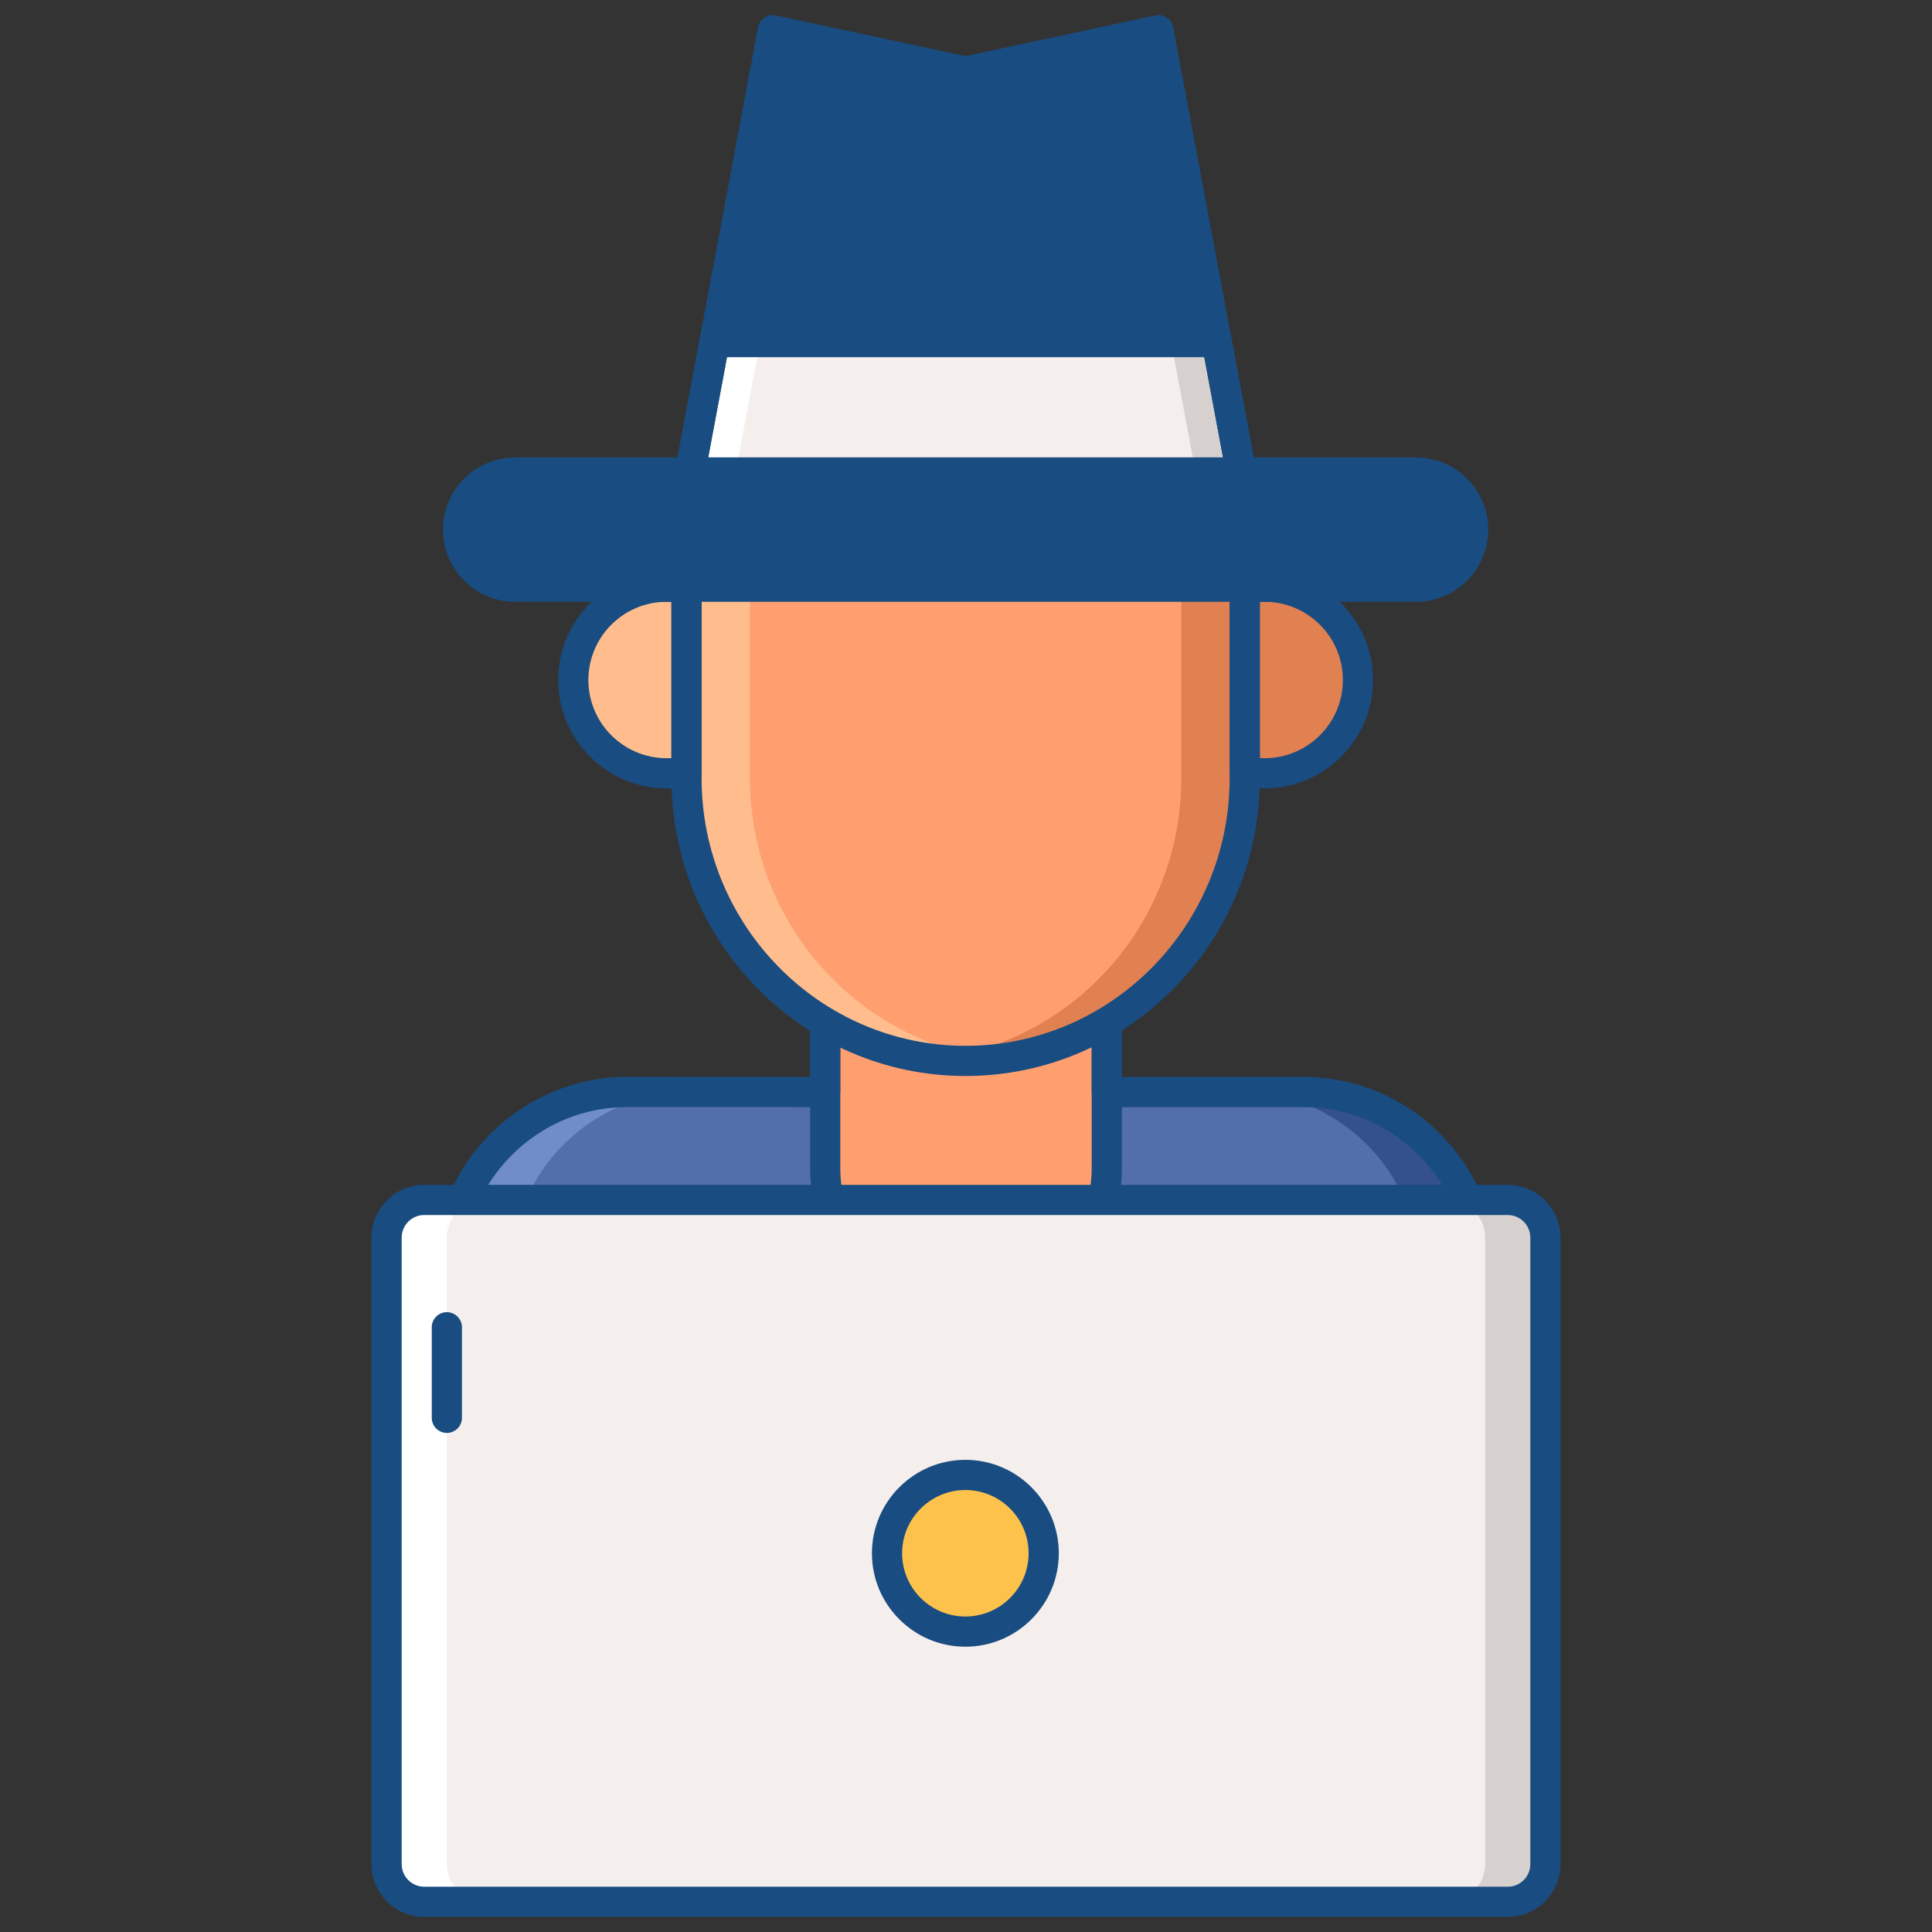 <?xml version="1.0"?>
<svg xmlns="http://www.w3.org/2000/svg" id="Layer_1" enable-background="new 0 0 256 256" height="512px" viewBox="0 0 256 256" width="512px" class=""><rect x="0" y="0" width="256" height="256" fill="#333333" stroke="none"/><g><g><g><path d="m109.343 144.696v-35.012h37.314v35.012h26.096c13.051.017 23.617 10.733 23.6 23.784v39.831h-136.875v-40.026c.017-13.051 10.672-23.617 23.723-23.6z" fill="#526faa" data-original="#526FAA"/></g><g><g><path d="m172.753 144.696h-8.29c13.051.017 23.617 10.723 23.6 23.774v39.842h8.289v-39.832c.018-13.051-10.548-23.768-23.599-23.784z" fill="#34518c" data-original="#34518C"/></g></g><g><g><path d="m83.201 144.685 8.289.01c-13.051-.017-23.706 10.549-23.723 23.6v40.015h-8.289v-40.026c.017-13.05 10.672-23.616 23.723-23.599z" fill="#708dc8" data-original="#708DC8"/></g></g><g><path d="m128 173.442c-10.304 0-18.657-8.353-18.657-18.657v-45.101h37.314v45.101c0 10.304-8.353 18.657-18.657 18.657z" fill="#ff9f70" data-original="#FF9F70"/></g><g><path d="m128 175.441c-11.391 0-20.657-9.267-20.657-20.656v-45.102c0-1.104.896-2 2-2h37.314c1.105 0 2 .896 2 2v45.102c0 11.39-9.266 20.656-20.657 20.656zm-16.657-63.757v43.102c0 9.184 7.473 16.656 16.657 16.656s16.657-7.472 16.657-16.656v-43.102z" fill="#690589" data-original="#690589" class="active-path" style="fill:#194C80" data-old_color="#690589"/></g><g><path d="m196.354 210.311h-136.877c-1.104 0-2-.895-2-2v-40.026c.019-14.124 11.541-25.6 25.691-25.6h.035l24.139.009v-33.011c0-1.104.896-2 2-2h37.314c1.105 0 2 .896 2 2v33.012h24.096c6.845.009 13.279 2.707 18.122 7.597 4.831 4.879 7.487 11.339 7.479 18.19v39.829c.001 1.105-.895 2-1.999 2zm-134.877-4h132.876v-37.831c.008-5.791-2.237-11.249-6.32-15.373-4.088-4.127-9.515-6.403-15.283-6.411h-26.093c-1.104 0-2-.895-2-2v-33.012h-33.314v33.012c0 .53-.211 1.039-.586 1.414s-.884.586-1.414.586h-.001l-26.142-.01c-.01 0-.02 0-.029 0-5.774 0-11.209 2.243-15.31 6.317-4.108 4.084-6.376 9.513-6.384 15.285v38.023z" fill="#690589" data-original="#690589" class="active-path" style="fill:#194C80" data-old_color="#690589"/></g><g><path d="m90.965 77.744h-2.641c-6.826 0-12.36 5.534-12.36 12.36s5.534 12.36 12.36 12.36h2.641z" fill="#ffbd8e" data-original="#FFBD8E"/></g><g><path d="m167.577 77.744h-2.641v24.72h2.641c6.826 0 12.36-5.534 12.36-12.36-.001-6.827-5.534-12.36-12.36-12.36z" fill="#e18152" data-original="#E18152"/></g><g><path d="m127.95 140.575c-20.427 0-36.986-16.774-36.986-37.466v-25.938c0-20.692 16.559-37.466 36.986-37.466 20.427 0 36.986 16.774 36.986 37.466v25.938c0 20.692-16.559 37.466-36.986 37.466z" fill="#ff9f70" data-original="#FF9F70"/></g><g><path d="m127.95 39.705c-1.422 0-2.823.089-4.203.248 18.446 2.115 32.783 17.967 32.783 37.218v25.938c0 19.252-14.336 35.103-32.783 37.218 1.38.158 2.781.248 4.203.248 20.427 0 36.986-16.774 36.986-37.466v-25.938c0-20.692-16.559-37.466-36.986-37.466z" fill="#e18152" data-original="#E18152"/></g><g><path d="m127.95 39.705c1.422 0 2.823.089 4.203.248-18.446 2.115-32.783 17.967-32.783 37.218v25.938c0 19.252 14.336 35.103 32.783 37.218-1.38.158-2.781.248-4.203.248-20.427 0-36.986-16.774-36.986-37.466v-25.938c.001-20.692 16.559-37.466 36.986-37.466z" fill="#ffbd8e" data-original="#FFBD8E"/></g><g><path d="m127.95 142.575c-21.497 0-38.985-17.704-38.985-39.466v-25.938c0-21.762 17.488-39.466 38.985-39.466s38.985 17.704 38.985 39.466v25.938c.001 21.762-17.488 39.466-38.985 39.466zm0-100.87c-19.291 0-34.985 15.91-34.985 35.466v25.938c0 19.556 15.694 35.466 34.985 35.466s34.985-15.91 34.985-35.466v-25.938c.001-19.556-15.694-35.466-34.985-35.466z" fill="#690589" data-original="#690589" class="active-path" style="fill:#194C80" data-old_color="#690589"/></g><g><path d="m90.965 104.464h-2.641c-7.918 0-14.36-6.442-14.36-14.36s6.442-14.36 14.36-14.36h2.641c1.104 0 2 .896 2 2v24.721c0 1.103-.896 1.999-2 1.999zm-2.641-24.721c-5.713 0-10.36 4.647-10.36 10.36s4.647 10.36 10.36 10.36h.641v-20.72z" fill="#690589" data-original="#690589" class="active-path" style="fill:#194C80" data-old_color="#690589"/></g><g><path d="m167.576 104.464h-2.641c-1.104 0-2-.896-2-2v-24.721c0-1.104.896-2 2-2h2.641c7.918 0 14.36 6.442 14.36 14.36s-6.442 14.361-14.36 14.361zm-.64-4h.641c5.713 0 10.36-4.647 10.36-10.36s-4.647-10.36-10.36-10.36h-.641z" fill="#690589" data-original="#690589" class="active-path" style="fill:#194C80" data-old_color="#690589"/></g><g><path d="m164.467 62.615h-73.034l10.967-58.615 25.55 5.483 25.55-5.483z" fill="#690589" data-original="#690589" class="active-path" style="fill:#194C80" data-old_color="#690589"/></g><g><path d="m91.433 62.615h73.034l-3.234-17.284h-66.566z" fill="#f4efed" data-original="#F4EFED"/></g><g><path d="m155.191 45.331 3.233 17.284h6.043l-3.234-17.284z" fill="#d6d1cf" data-original="#D6D1CF"/></g><g><path d="m100.71 45.331-3.234 17.284h-6.043l3.234-17.284z" fill="#fff" data-original="#FFF"/></g><g><path d="m187.643 77.744h-119.385c-4.178 0-7.564-3.387-7.564-7.564 0-4.178 3.387-7.564 7.564-7.564h119.385c4.178 0 7.564 3.387 7.564 7.564 0 4.177-3.387 7.564-7.564 7.564z" fill="#690589" data-original="#690589" class="active-path" style="fill:#194C80" data-old_color="#690589"/></g><g><path d="m164.468 64.615h-73.035c-.595 0-1.159-.265-1.539-.723-.38-.457-.536-1.061-.427-1.646l10.968-58.615c.1-.53.408-.998.857-1.297.448-.299.997-.405 1.528-.29l25.13 5.393 25.13-5.393c.531-.114 1.079-.008 1.528.29.449.299.758.767.857 1.297l10.968 58.615c.109.585-.047 1.188-.427 1.646-.379.459-.944.723-1.538.723zm-70.626-4h68.217l-10.147-54.228-23.542 5.052c-.277.06-.562.06-.84 0l-23.542-5.052z" fill="#690589" data-original="#690589" class="active-path" style="fill:#194C80" data-old_color="#690589"/></g><g><path d="m187.643 79.743h-119.385c-5.273 0-9.564-4.29-9.564-9.563s4.291-9.565 9.564-9.565h119.385c5.273 0 9.564 4.291 9.564 9.565s-4.291 9.563-9.564 9.563zm-119.385-15.128c-3.068 0-5.564 2.496-5.564 5.565 0 3.067 2.496 5.563 5.564 5.563h119.385c3.068 0 5.564-2.496 5.564-5.563 0-3.068-2.496-5.565-5.564-5.565z" fill="#690589" data-original="#690589" class="active-path" style="fill:#194C80" data-old_color="#690589"/></g><g><path d="m164.468 64.615h-73.035c-.595 0-1.159-.265-1.539-.723-.38-.457-.536-1.061-.427-1.646l3.234-17.284c.177-.946 1.003-1.632 1.966-1.632h66.566c.963 0 1.789.686 1.966 1.632l3.234 17.284c.109.585-.047 1.188-.427 1.646-.379.459-.944.723-1.538.723zm-70.626-4h68.217l-2.485-13.284h-63.247z" fill="#690589" data-original="#690589" class="active-path" style="fill:#194C80" data-old_color="#690589"/></g><g><path d="m199.785 252h-143.57c-2.757 0-4.991-2.235-4.991-4.991v-83.02c0-2.757 2.235-4.992 4.991-4.992h143.57c2.757 0 4.992 2.235 4.992 4.992v83.02c0 2.756-2.235 4.991-4.992 4.991z" fill="#f4efed" data-original="#F4EFED"/></g><g><path d="m199.785 158.997h-7.986c2.757 0 4.992 2.234 4.992 4.992v83.02c0 2.757-2.235 4.992-4.992 4.992h7.986c2.757 0 4.992-2.235 4.992-4.992v-83.02c0-2.757-2.235-4.992-4.992-4.992z" fill="#d6d1cf" data-original="#D6D1CF"/></g><g><path d="m56.215 252h7.986c-2.757 0-4.992-2.234-4.992-4.992v-83.02c0-2.757 2.235-4.992 4.992-4.992h-7.986c-2.757 0-4.991 2.235-4.991 4.992v83.02c-.001 2.758 2.234 4.992 4.991 4.992z" fill="#fff" data-original="#FFF"/></g><g><path d="m199.785 254h-143.57c-3.854 0-6.991-3.137-6.991-6.991v-83.02c0-3.855 3.137-6.992 6.991-6.992h143.57c3.854 0 6.991 3.137 6.991 6.992v83.02c0 3.854-3.136 6.991-6.991 6.991zm-143.57-93.003c-1.649 0-2.991 1.343-2.991 2.992v83.02c0 1.649 1.342 2.991 2.991 2.991h143.57c1.649 0 2.991-1.342 2.991-2.991v-83.02c0-1.65-1.342-2.992-2.991-2.992z" fill="#690589" data-original="#690589" class="active-path" style="fill:#194C80" data-old_color="#690589"/></g><g><path d="m59.21 189.87c-1.105 0-2-.896-2-2v-12c0-1.105.895-2 2-2 1.104 0 2 .895 2 2v12c0 1.105-.896 2-2 2z" fill="#690589" data-original="#690589" class="active-path" style="fill:#194C80" data-old_color="#690589"/></g><g><circle cx="127.916" cy="205.818" fill="#fcc24c" r="10.381" data-original="#FCC24C" class=""/></g><g><path d="m127.916 218.198c-6.827 0-12.381-5.554-12.381-12.381s5.554-12.381 12.381-12.381 12.381 5.554 12.381 12.381c0 6.828-5.554 12.381-12.381 12.381zm0-20.762c-4.621 0-8.381 3.76-8.381 8.381s3.76 8.381 8.381 8.381 8.381-3.76 8.381-8.381-3.76-8.381-8.381-8.381z" fill="#690589" data-original="#690589" class="active-path" style="fill:#194C80" data-old_color="#690589"/></g></g></g> </svg>
